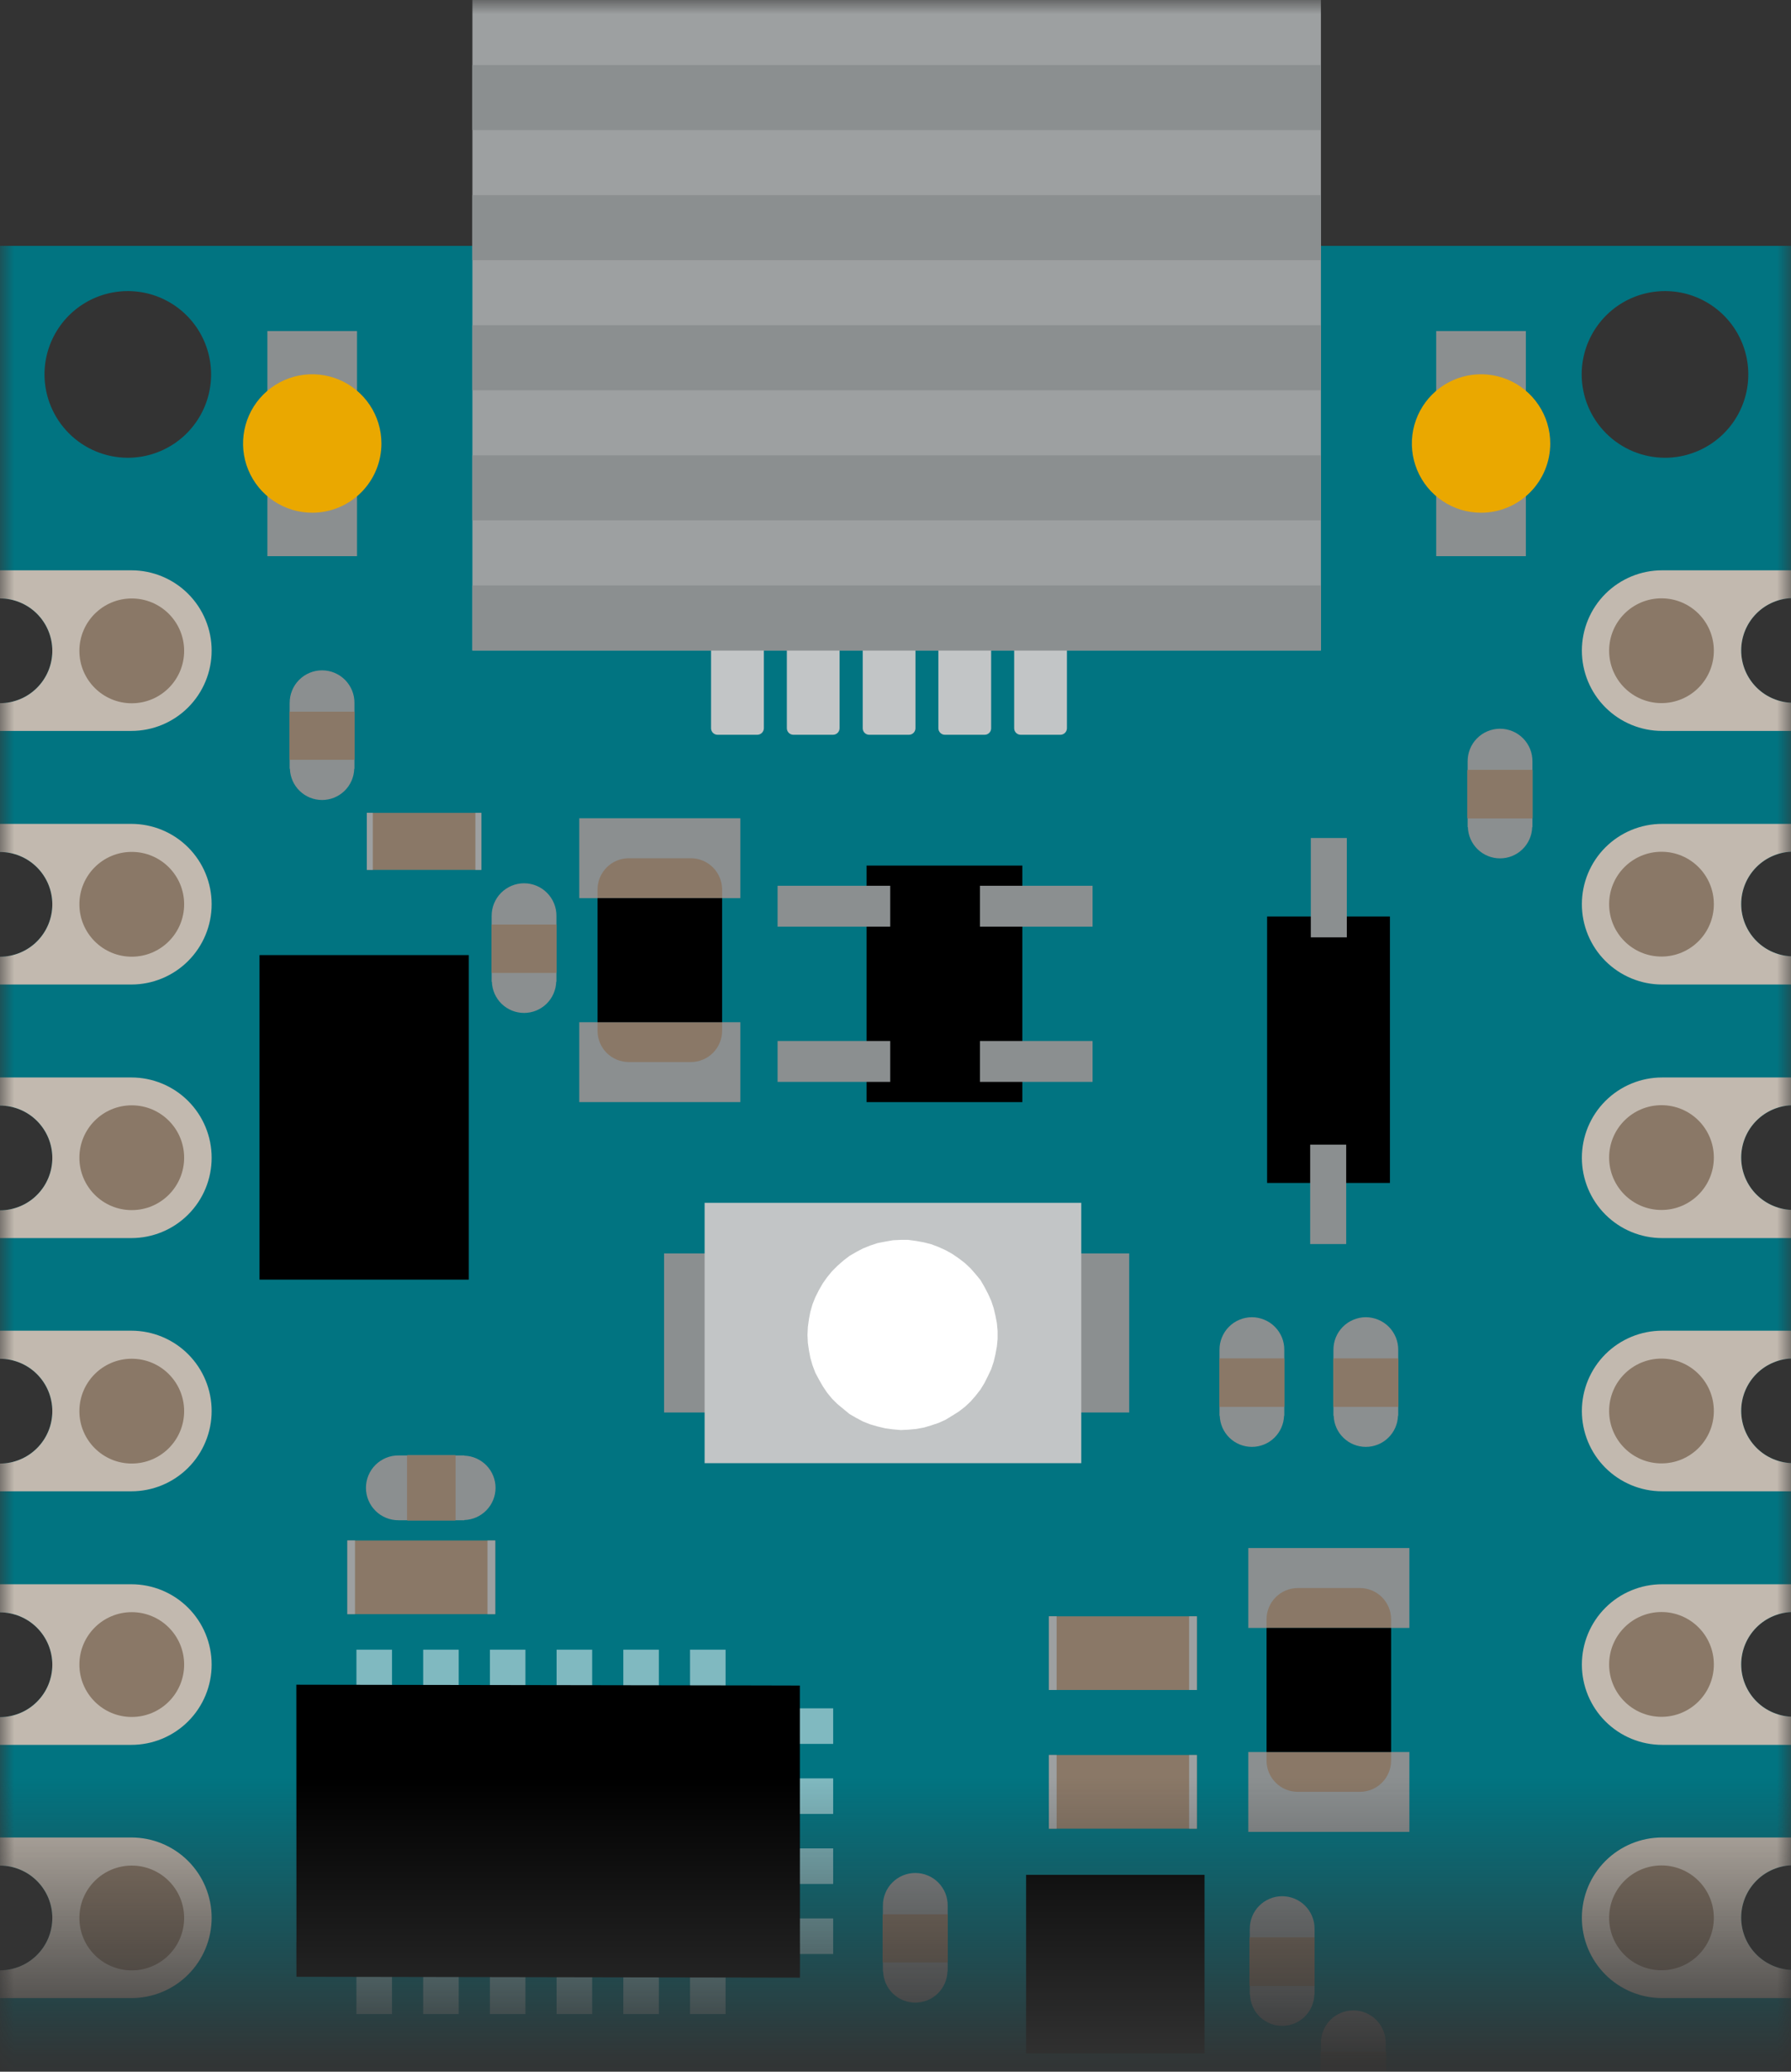 <svg width="64" height="74" viewBox="0 0 64 74" fill="none" xmlns="http://www.w3.org/2000/svg">
<rect x="0" y="0" width="64" height="74" fill="#333333" stroke="none"/>
<mask id="mask0_8846_33777" style="mask-type:alpha" maskUnits="userSpaceOnUse" x="0" y="0" width="64" height="74">
<rect width="64" height="74" fill="url(#paint0_linear_8846_33777)"/>
</mask>
<g mask="url(#mask0_8846_33777)">
<g clip-path="url(#clip0_8846_33777)">
<path d="M64.09 151.845C63.594 151.845 63.118 151.648 62.767 151.297C62.416 150.946 62.219 150.471 62.219 149.975C62.219 149.479 62.416 149.003 62.767 148.652C63.118 148.302 63.594 148.105 64.09 148.105V142.787C63.594 142.787 63.118 142.59 62.767 142.239C62.416 141.889 62.219 141.413 62.219 140.917C62.219 140.421 62.416 139.945 62.767 139.595C63.118 139.244 63.594 139.047 64.09 139.047V133.73C63.594 133.73 63.118 133.533 62.767 133.182C62.416 132.831 62.219 132.356 62.219 131.86C62.219 131.364 62.416 130.888 62.767 130.537C63.118 130.187 63.594 129.99 64.09 129.99V124.685C63.594 124.685 63.118 124.488 62.767 124.137C62.416 123.786 62.219 123.311 62.219 122.815C62.219 122.319 62.416 121.843 62.767 121.492C63.118 121.142 63.594 120.945 64.09 120.945V115.627C63.594 115.627 63.118 115.43 62.767 115.08C62.416 114.729 62.219 114.253 62.219 113.757C62.219 113.261 62.416 112.786 62.767 112.435C63.118 112.084 63.594 111.887 64.09 111.887V106.582C63.594 106.582 63.118 106.385 62.767 106.035C62.416 105.684 62.219 105.208 62.219 104.712C62.219 104.216 62.416 103.741 62.767 103.39C63.118 103.039 63.594 102.842 64.09 102.842V97.525C63.594 97.525 63.118 97.328 62.767 96.977C62.416 96.626 62.219 96.151 62.219 95.655C62.219 95.159 62.416 94.683 62.767 94.333C63.118 93.982 63.594 93.785 64.09 93.785V88.48C63.594 88.48 63.118 88.283 62.767 87.932C62.416 87.582 62.219 87.106 62.219 86.61C62.219 86.114 62.416 85.638 62.767 85.288C63.118 84.937 63.594 84.74 64.09 84.74V79.423C63.843 79.424 63.599 79.377 63.37 79.284C63.142 79.191 62.934 79.053 62.76 78.879C62.585 78.705 62.446 78.499 62.351 78.271C62.256 78.043 62.208 77.799 62.208 77.553C62.208 77.306 62.256 77.062 62.351 76.834C62.446 76.607 62.585 76.4 62.76 76.226C62.934 76.052 63.142 75.915 63.37 75.822C63.599 75.728 63.843 75.681 64.09 75.683V70.365C63.594 70.365 63.118 70.168 62.767 69.817C62.416 69.467 62.219 68.991 62.219 68.495C62.219 67.999 62.416 67.523 62.767 67.173C63.118 66.822 63.594 66.625 64.09 66.625V61.32C63.594 61.32 63.118 61.123 62.767 60.773C62.416 60.422 62.219 59.946 62.219 59.45C62.219 58.954 62.416 58.479 62.767 58.128C63.118 57.777 63.594 57.58 64.09 57.58V52.263C63.594 52.263 63.118 52.066 62.767 51.715C62.416 51.364 62.219 50.889 62.219 50.393C62.219 49.897 62.416 49.421 62.767 49.071C63.118 48.72 63.594 48.523 64.09 48.523V43.218C63.594 43.218 63.118 43.021 62.767 42.67C62.416 42.32 62.219 41.844 62.219 41.348C62.219 40.852 62.416 40.376 62.767 40.026C63.118 39.675 63.594 39.478 64.09 39.478V34.16C63.594 34.16 63.118 33.964 62.767 33.613C62.416 33.262 62.219 32.786 62.219 32.291C62.219 31.794 62.416 31.319 62.767 30.968C63.118 30.617 63.594 30.421 64.09 30.421V25.103C63.594 25.103 63.118 24.906 62.767 24.555C62.416 24.205 62.219 23.729 62.219 23.233C62.219 22.737 62.416 22.261 62.767 21.911C63.118 21.56 63.594 21.363 64.09 21.363V8.782H0V21.376C0.496 21.376 0.972 21.573 1.322 21.923C1.673 22.274 1.87 22.75 1.87 23.246C1.87 23.742 1.673 24.217 1.322 24.568C0.972 24.919 0.496 25.116 0 25.116V30.433C0.496 30.433 0.972 30.63 1.322 30.981C1.673 31.332 1.87 31.807 1.87 32.303C1.87 32.799 1.673 33.275 1.322 33.626C0.972 33.976 0.496 34.173 0 34.173V39.491C0.246 39.491 0.489 39.539 0.716 39.633C0.943 39.727 1.149 39.865 1.322 40.038C1.496 40.212 1.634 40.418 1.728 40.645C1.822 40.872 1.87 41.115 1.87 41.361C1.87 41.606 1.822 41.849 1.728 42.076C1.634 42.303 1.496 42.509 1.322 42.683C1.149 42.857 0.943 42.994 0.716 43.088C0.489 43.182 0.246 43.231 0 43.231V48.535C0.496 48.535 0.972 48.733 1.322 49.083C1.673 49.434 1.87 49.91 1.87 50.406C1.87 50.901 1.673 51.377 1.322 51.728C0.972 52.078 0.496 52.276 0 52.276V57.593C0.496 57.593 0.972 57.79 1.322 58.141C1.673 58.491 1.87 58.967 1.87 59.463C1.87 59.959 1.673 60.435 1.322 60.785C0.972 61.136 0.496 61.333 0 61.333V66.638C0.246 66.638 0.489 66.686 0.716 66.78C0.943 66.874 1.149 67.012 1.322 67.186C1.496 67.359 1.634 67.565 1.728 67.792C1.822 68.019 1.87 68.262 1.87 68.508C1.87 68.753 1.822 68.997 1.728 69.224C1.634 69.45 1.496 69.656 1.322 69.83C1.149 70.004 0.943 70.141 0.716 70.236C0.489 70.329 0.246 70.378 0 70.378V75.695C0.496 75.695 0.972 75.892 1.322 76.243C1.673 76.594 1.87 77.069 1.87 77.565C1.87 78.061 1.673 78.537 1.322 78.888C0.972 79.238 0.496 79.435 0 79.435V84.753C0.496 84.753 0.972 84.95 1.322 85.301C1.673 85.651 1.87 86.127 1.87 86.623C1.87 87.119 1.673 87.594 1.322 87.945C0.972 88.296 0.496 88.493 0 88.493V93.798C0.496 93.798 0.972 93.995 1.322 94.345C1.673 94.696 1.87 95.172 1.87 95.668C1.87 96.164 1.673 96.639 1.322 96.99C0.972 97.341 0.496 97.538 0 97.538V102.855C0.496 102.855 0.972 103.052 1.322 103.403C1.673 103.754 1.87 104.229 1.87 104.725C1.87 105.221 1.673 105.697 1.322 106.048C0.972 106.398 0.496 106.595 0 106.595V111.9C0.496 111.9 0.972 112.097 1.322 112.448C1.673 112.798 1.87 113.274 1.87 113.77C1.87 114.266 1.673 114.742 1.322 115.092C0.972 115.443 0.496 115.64 0 115.64V120.958C0.496 120.958 0.972 121.155 1.322 121.505C1.673 121.856 1.87 122.332 1.87 122.828C1.87 123.324 1.673 123.799 1.322 124.15C0.972 124.501 0.496 124.698 0 124.698V130.002C0.246 130.002 0.489 130.051 0.716 130.145C0.943 130.239 1.149 130.376 1.322 130.55C1.496 130.724 1.634 130.93 1.728 131.157C1.822 131.384 1.87 131.627 1.87 131.872C1.87 132.118 1.822 132.361 1.728 132.588C1.634 132.815 1.496 133.021 1.322 133.195C1.149 133.368 0.943 133.506 0.716 133.6C0.489 133.694 0.246 133.742 0 133.742V139.06C0.496 139.06 0.972 139.257 1.322 139.608C1.673 139.958 1.87 140.434 1.87 140.93C1.87 141.426 1.673 141.901 1.322 142.252C0.972 142.603 0.496 142.8 0 142.8V148.117C0.496 148.117 0.972 148.314 1.322 148.665C1.673 149.016 1.87 149.491 1.87 149.987C1.87 150.483 1.673 150.959 1.322 151.31C0.972 151.66 0.496 151.857 0 151.857V164.426H64.09V151.845ZM1.59 13.374C1.59 12.785 1.765 12.21 2.092 11.72C2.419 11.231 2.884 10.849 3.428 10.624C3.972 10.399 4.57 10.34 5.148 10.454C5.725 10.569 6.256 10.853 6.672 11.269C7.088 11.685 7.372 12.216 7.486 12.793C7.601 13.371 7.542 13.969 7.317 14.513C7.092 15.057 6.71 15.522 6.221 15.849C5.731 16.176 5.156 16.351 4.567 16.351C3.778 16.35 3.021 16.036 2.463 15.478C1.905 14.92 1.591 14.163 1.59 13.374L1.59 13.374ZM56.52 13.374C56.52 12.785 56.695 12.21 57.022 11.72C57.349 11.231 57.814 10.849 58.358 10.624C58.902 10.399 59.501 10.34 60.078 10.454C60.655 10.569 61.186 10.853 61.602 11.269C62.018 11.685 62.302 12.216 62.417 12.793C62.532 13.371 62.473 13.969 62.247 14.513C62.022 15.057 61.641 15.522 61.151 15.849C60.661 16.176 60.086 16.351 59.497 16.351C58.708 16.35 57.951 16.036 57.393 15.478C56.835 14.92 56.521 14.163 56.52 13.374L56.52 13.374ZM1.59 159.859C1.59 159.27 1.765 158.695 2.092 158.205C2.419 157.716 2.884 157.334 3.428 157.109C3.972 156.883 4.57 156.825 5.148 156.939C5.725 157.054 6.256 157.338 6.672 157.754C7.088 158.17 7.372 158.701 7.486 159.278C7.601 159.856 7.542 160.454 7.317 160.998C7.092 161.542 6.71 162.007 6.221 162.334C5.731 162.661 5.156 162.836 4.567 162.836C3.778 162.835 3.021 162.521 2.463 161.963C1.905 161.405 1.591 160.648 1.59 159.859H1.59ZM56.52 159.859C56.52 159.27 56.695 158.695 57.022 158.205C57.349 157.716 57.814 157.334 58.358 157.109C58.902 156.883 59.501 156.825 60.078 156.939C60.655 157.054 61.186 157.338 61.602 157.754C62.018 158.17 62.302 158.701 62.417 159.278C62.532 159.856 62.473 160.454 62.247 160.998C62.022 161.542 61.641 162.007 61.151 162.334C60.661 162.661 60.086 162.836 59.497 162.836C58.708 162.835 57.951 162.521 57.393 161.963C56.835 161.405 56.521 160.648 56.52 159.859H56.52Z" fill="#017481"/>
<path d="M36.475 20.505H37.891C37.953 20.505 38.013 20.53 38.057 20.574C38.101 20.618 38.126 20.678 38.126 20.741V26.01C38.126 26.072 38.101 26.132 38.057 26.176C38.013 26.221 37.953 26.245 37.891 26.245H36.474C36.412 26.245 36.353 26.221 36.309 26.177C36.265 26.134 36.241 26.074 36.241 26.013V20.739C36.241 20.677 36.266 20.618 36.309 20.574C36.353 20.53 36.413 20.505 36.475 20.505Z" fill="#C2C5C6"/>
<path d="M35.418 26.013V20.741C35.418 20.679 35.394 20.619 35.35 20.575C35.307 20.531 35.247 20.506 35.185 20.505H33.77C33.707 20.505 33.647 20.53 33.602 20.574C33.557 20.618 33.532 20.678 33.532 20.741V26.013C33.532 26.044 33.538 26.074 33.55 26.103C33.563 26.131 33.58 26.157 33.602 26.178C33.624 26.2 33.651 26.217 33.679 26.229C33.708 26.24 33.739 26.246 33.77 26.245H35.185C35.216 26.245 35.246 26.239 35.275 26.228C35.303 26.216 35.328 26.199 35.35 26.177C35.372 26.156 35.389 26.13 35.401 26.102C35.412 26.073 35.418 26.043 35.418 26.013Z" fill="#C2C5C6"/>
<path d="M31.063 20.505H32.477C32.54 20.505 32.6 20.53 32.644 20.574C32.688 20.618 32.713 20.678 32.713 20.741V26.013C32.713 26.074 32.688 26.134 32.645 26.177C32.601 26.221 32.542 26.245 32.48 26.245H31.06C30.999 26.245 30.939 26.221 30.896 26.177C30.852 26.134 30.828 26.074 30.828 26.013V20.741C30.828 20.71 30.834 20.679 30.846 20.651C30.857 20.622 30.875 20.596 30.897 20.574C30.919 20.552 30.944 20.535 30.973 20.523C31.002 20.511 31.032 20.505 31.063 20.505Z" fill="#C2C5C6"/>
<path d="M28.351 20.505H29.767C29.829 20.505 29.889 20.53 29.933 20.574C29.977 20.618 30.002 20.678 30.002 20.741V26.01C30.002 26.072 29.977 26.132 29.933 26.176C29.889 26.221 29.829 26.245 29.767 26.245H28.351C28.29 26.245 28.23 26.221 28.187 26.177C28.143 26.134 28.118 26.074 28.118 26.013V20.738C28.118 20.676 28.143 20.617 28.187 20.573C28.23 20.53 28.29 20.505 28.351 20.505Z" fill="#C2C5C6"/>
<path d="M25.644 20.505H27.06C27.122 20.505 27.182 20.53 27.227 20.574C27.271 20.618 27.296 20.678 27.296 20.741V26.01C27.296 26.072 27.271 26.132 27.227 26.176C27.182 26.221 27.122 26.245 27.06 26.245H25.642C25.58 26.245 25.521 26.221 25.477 26.177C25.433 26.134 25.409 26.074 25.409 26.013V20.741C25.409 20.71 25.415 20.679 25.427 20.651C25.439 20.622 25.456 20.596 25.478 20.574C25.5 20.552 25.526 20.535 25.554 20.523C25.583 20.511 25.613 20.505 25.644 20.505V20.505Z" fill="#C2C5C6"/>
<path d="M47.202 0H16.881V23.234H47.202V0Z" fill="#9DA0A1"/>
<path d="M16.881 20.911V23.234H16.931H47.118H47.202V20.911H47.118H16.881Z" fill="#8B8F90"/>
<path d="M16.881 16.264V18.587H16.931H47.118H47.202V16.264H47.118H16.881Z" fill="#8B8F90"/>
<path d="M16.881 11.617V13.94H16.931H47.118H47.202V11.617H47.118H16.881Z" fill="#8B8F90"/>
<path d="M16.881 6.97V9.294H16.931H47.118H47.202V6.97H47.118H16.881Z" fill="#8B8F90"/>
<path d="M16.881 2.323V4.647H16.931H47.118H47.202V2.323H47.118H16.881Z" fill="#8B8F90"/>
<path d="M25.928 58.925H24.658V71.94H25.928V58.925Z" fill="#80B9C0"/>
<path d="M29.772 61.02H27.398V62.29H29.772V61.02Z" fill="#80B9C0"/>
<path d="M29.772 63.522H27.398V64.792H29.772V63.522Z" fill="#80B9C0"/>
<path d="M29.772 66.023H27.398V67.293H29.772V66.023Z" fill="#80B9C0"/>
<path d="M29.772 68.525H27.398V69.795H29.772V68.525Z" fill="#80B9C0"/>
<path d="M23.544 58.925H22.274V71.94H23.544V58.925Z" fill="#80B9C0"/>
<path d="M21.16 58.925H19.89V71.94H21.16V58.925Z" fill="#80B9C0"/>
<path d="M18.776 58.925H17.506V71.94H18.776V58.925Z" fill="#80B9C0"/>
<path d="M16.392 58.925H15.122V71.94H16.392V58.925Z" fill="#80B9C0"/>
<path d="M14.008 58.925H12.737V71.94H14.008V58.925Z" fill="#80B9C0"/>
<path d="M28.585 70.64L28.586 69.403H28.585L28.582 60.206L26.952 60.202L10.589 60.176L10.59 61.412L10.593 69.376H10.59L10.593 70.609L28.585 70.64Z" fill="black"/>
<path d="M9.555 11.825V19.866H12.758V11.825H9.555Z" fill="#8B8F90"/>
<path d="M11.158 18.314C10.669 18.314 10.191 18.169 9.784 17.897C9.377 17.626 9.06 17.239 8.873 16.788C8.686 16.336 8.637 15.839 8.733 15.359C8.828 14.879 9.063 14.439 9.409 14.093C9.755 13.747 10.196 13.512 10.675 13.416C11.155 13.321 11.652 13.37 12.104 13.557C12.556 13.744 12.942 14.061 13.214 14.468C13.485 14.874 13.63 15.352 13.63 15.841C13.63 16.497 13.37 17.126 12.906 17.59C12.442 18.053 11.813 18.314 11.158 18.314Z" fill="#EAA800"/>
<path d="M51.322 11.825V19.866H54.525V11.825H51.322Z" fill="#8B8F90"/>
<path d="M52.925 18.314C52.436 18.314 51.958 18.169 51.551 17.897C51.144 17.626 50.827 17.239 50.64 16.788C50.453 16.336 50.404 15.839 50.499 15.359C50.595 14.879 50.83 14.439 51.176 14.093C51.522 13.747 51.963 13.512 52.442 13.416C52.922 13.321 53.419 13.37 53.871 13.557C54.323 13.744 54.709 14.061 54.98 14.468C55.252 14.874 55.397 15.352 55.397 15.841C55.397 16.497 55.137 17.126 54.673 17.59C54.209 18.053 53.581 18.314 52.925 18.314V18.314Z" fill="#EAA800"/>
<path d="M50.363 55.294H44.607V58.148H50.363V55.294Z" fill="#8B8F90"/>
<path d="M50.363 62.58H44.607V65.433H50.363V62.58Z" fill="#8B8F90"/>
<path d="M45.259 62.891C45.26 63.185 45.378 63.468 45.586 63.676C45.794 63.884 46.076 64.001 46.371 64.002H48.596C48.891 64.002 49.174 63.885 49.383 63.676C49.592 63.468 49.709 63.186 49.71 62.891V62.58H45.259V62.891Z" fill="#8A7867"/>
<path d="M49.71 57.837C49.709 57.542 49.592 57.259 49.383 57.05C49.174 56.842 48.892 56.724 48.596 56.723H46.371C46.076 56.725 45.794 56.843 45.586 57.051C45.377 57.26 45.26 57.542 45.259 57.837V58.148H49.71V57.837Z" fill="#8A7867"/>
<path d="M49.71 58.148H45.259V62.58H49.71V58.148Z" fill="black"/>
<path d="M26.456 29.227H20.7V32.081H26.456V29.227Z" fill="#8B8F90"/>
<path d="M26.456 36.513H20.7V39.366H26.456V36.513Z" fill="#8B8F90"/>
<path d="M21.352 36.824C21.354 37.118 21.471 37.4 21.679 37.609C21.887 37.817 22.17 37.934 22.464 37.935H24.69C24.985 37.935 25.267 37.818 25.476 37.609C25.685 37.401 25.802 37.118 25.804 36.824V36.513H21.352V36.824Z" fill="#8A7867"/>
<path d="M25.804 31.77C25.803 31.475 25.685 31.192 25.476 30.983C25.268 30.775 24.985 30.657 24.69 30.656H22.464C22.169 30.657 21.887 30.775 21.679 30.984C21.471 31.192 21.353 31.475 21.352 31.77V32.081H25.804V31.77Z" fill="#8A7867"/>
<path d="M25.804 32.081H21.352V36.513H25.804V32.081Z" fill="black"/>
<path d="M36.533 30.917H30.966V39.366H36.533V30.917Z" fill="#017481"/>
<path d="M36.533 30.917H30.966V39.366H36.533V30.917Z" fill="black"/>
<path d="M31.811 31.639H27.787V33.099H31.811V31.639Z" fill="#8B8F90"/>
<path d="M31.811 37.184H27.787V38.644H31.811V37.184Z" fill="#8B8F90"/>
<path d="M39.043 31.639H35.017V33.099H39.043V31.639Z" fill="#8B8F90"/>
<path d="M39.043 37.184H35.017V38.644H39.043V37.184Z" fill="#8B8F90"/>
<path d="M44.66 68.901H44.659V71.248H44.669C44.678 71.547 44.803 71.83 45.018 72.038C45.232 72.246 45.519 72.362 45.818 72.362C46.117 72.362 46.404 72.246 46.618 72.038C46.833 71.83 46.958 71.547 46.967 71.248H46.975V68.901C46.977 68.748 46.948 68.596 46.891 68.454C46.833 68.312 46.748 68.183 46.641 68.074C46.533 67.966 46.405 67.879 46.264 67.82C46.122 67.761 45.971 67.731 45.818 67.731C45.665 67.731 45.513 67.761 45.372 67.82C45.231 67.879 45.103 67.966 44.995 68.074C44.887 68.183 44.802 68.312 44.745 68.454C44.687 68.596 44.659 68.748 44.66 68.901V68.901Z" fill="#8B8F90"/>
<path d="M46.975 69.211H44.659V70.924H46.975V69.211Z" fill="#8A7867"/>
<path d="M46.975 69.211H44.659V70.924H46.975V69.211Z" fill="#8A7867"/>
<path d="M46.975 69.211H44.659V70.924H46.975V69.211Z" fill="#8A7867"/>
<path d="M46.975 69.211H44.659V70.924H46.975V69.211Z" fill="#8A7867"/>
<path d="M47.202 72.98H47.202V75.327H47.211C47.22 75.625 47.345 75.909 47.56 76.117C47.774 76.324 48.061 76.441 48.36 76.441C48.659 76.441 48.946 76.324 49.16 76.117C49.375 75.909 49.5 75.625 49.509 75.327H49.517V72.98C49.519 72.826 49.49 72.675 49.433 72.533C49.376 72.391 49.29 72.262 49.183 72.153C49.075 72.044 48.947 71.958 48.806 71.899C48.664 71.84 48.513 71.81 48.36 71.81C48.207 71.81 48.055 71.84 47.914 71.899C47.773 71.958 47.645 72.044 47.537 72.153C47.429 72.262 47.344 72.391 47.287 72.533C47.23 72.675 47.201 72.826 47.202 72.98V72.98Z" fill="#8B8F90"/>
<path d="M49.517 73.29H47.202V75.003H49.517V73.29Z" fill="#8A7867"/>
<path d="M49.517 73.29H47.202V75.003H49.517V73.29Z" fill="#8A7867"/>
<path d="M49.517 73.29H47.202V75.003H49.517V73.29Z" fill="#8A7867"/>
<path d="M49.517 73.29H47.202V75.003H49.517V73.29Z" fill="#8A7867"/>
<path d="M31.55 68.071H31.549V70.418H31.558C31.568 70.716 31.693 71 31.907 71.208C32.122 71.415 32.409 71.532 32.708 71.532C33.006 71.532 33.293 71.415 33.508 71.208C33.722 71 33.847 70.716 33.857 70.418H33.865V68.071C33.867 67.918 33.838 67.766 33.781 67.624C33.723 67.482 33.638 67.353 33.531 67.244C33.423 67.135 33.295 67.049 33.153 66.99C33.012 66.931 32.861 66.901 32.708 66.901C32.555 66.901 32.403 66.931 32.262 66.99C32.121 67.049 31.992 67.135 31.885 67.244C31.777 67.353 31.692 67.482 31.635 67.624C31.577 67.766 31.548 67.918 31.55 68.071H31.55Z" fill="#8B8F90"/>
<path d="M33.865 68.381H31.549V70.094H33.865V68.381Z" fill="#8A7867"/>
<path d="M33.865 68.381H31.549V70.094H33.865V68.381Z" fill="#8A7867"/>
<path d="M33.865 68.381H31.549V70.094H33.865V68.381Z" fill="#8A7867"/>
<path d="M33.865 68.381H31.549V70.094H33.865V68.381Z" fill="#8A7867"/>
<path d="M52.445 27.199H52.445V29.546H52.454C52.463 29.845 52.588 30.128 52.803 30.336C53.017 30.544 53.304 30.66 53.603 30.66C53.902 30.66 54.189 30.544 54.403 30.336C54.618 30.128 54.743 29.845 54.752 29.546H54.761V27.199C54.762 27.046 54.733 26.894 54.676 26.752C54.618 26.61 54.533 26.481 54.426 26.373C54.318 26.264 54.19 26.177 54.049 26.119C53.908 26.06 53.756 26.029 53.603 26.029C53.45 26.029 53.298 26.06 53.157 26.119C53.016 26.177 52.888 26.264 52.78 26.373C52.672 26.481 52.587 26.61 52.53 26.752C52.473 26.894 52.444 27.046 52.445 27.199V27.199Z" fill="#8B8F90"/>
<path d="M54.761 27.51H52.445V29.222H54.761V27.51Z" fill="#8A7867"/>
<path d="M54.761 27.51H52.445V29.222H54.761V27.51Z" fill="#8A7867"/>
<path d="M54.761 27.51H52.445V29.222H54.761V27.51Z" fill="#8A7867"/>
<path d="M54.761 27.51H52.445V29.222H54.761V27.51Z" fill="#8A7867"/>
<path d="M17.569 32.72H17.568V35.067H17.577C17.587 35.366 17.712 35.649 17.926 35.857C18.141 36.065 18.428 36.181 18.727 36.181C19.025 36.181 19.312 36.065 19.527 35.857C19.741 35.649 19.866 35.366 19.876 35.067H19.884V32.72C19.886 32.567 19.857 32.415 19.799 32.273C19.742 32.131 19.657 32.002 19.549 31.893C19.442 31.785 19.314 31.698 19.172 31.639C19.031 31.58 18.88 31.55 18.727 31.55C18.573 31.55 18.422 31.58 18.281 31.639C18.14 31.698 18.011 31.785 17.904 31.893C17.796 32.002 17.711 32.131 17.654 32.273C17.596 32.415 17.567 32.567 17.569 32.72V32.72Z" fill="#8B8F90"/>
<path d="M19.884 33.031H17.568V34.743H19.884V33.031Z" fill="#8A7867"/>
<path d="M19.884 33.031H17.568V34.743H19.884V33.031Z" fill="#8A7867"/>
<path d="M19.884 33.031H17.568V34.743H19.884V33.031Z" fill="#8A7867"/>
<path d="M19.884 33.031H17.568V34.743H19.884V33.031Z" fill="#8A7867"/>
<path d="M10.351 25.114H10.35V27.461H10.36C10.369 27.76 10.494 28.043 10.709 28.251C10.923 28.459 11.21 28.575 11.509 28.575C11.807 28.575 12.095 28.459 12.309 28.251C12.524 28.043 12.649 27.76 12.658 27.461H12.666V25.114C12.668 24.961 12.639 24.809 12.582 24.667C12.524 24.525 12.439 24.396 12.332 24.287C12.224 24.178 12.096 24.092 11.955 24.033C11.813 23.974 11.662 23.944 11.509 23.944C11.356 23.944 11.204 23.974 11.063 24.033C10.922 24.092 10.794 24.178 10.686 24.287C10.578 24.396 10.493 24.525 10.436 24.667C10.378 24.809 10.35 24.961 10.351 25.114V25.114Z" fill="#8B8F90"/>
<path d="M12.666 25.424H10.35V27.137H12.666V25.424Z" fill="#8A7867"/>
<path d="M12.666 25.424H10.35V27.137H12.666V25.424Z" fill="#8A7867"/>
<path d="M12.666 25.424H10.35V27.137H12.666V25.424Z" fill="#8A7867"/>
<path d="M12.666 25.424H10.35V27.137H12.666V25.424Z" fill="#8A7867"/>
<path d="M43.578 48.22H43.577V50.568H43.586C43.596 50.866 43.721 51.149 43.935 51.357C44.15 51.565 44.437 51.681 44.736 51.681C45.034 51.681 45.321 51.565 45.536 51.357C45.75 51.149 45.875 50.866 45.885 50.568H45.893V48.22C45.895 48.067 45.866 47.915 45.809 47.773C45.751 47.632 45.666 47.502 45.558 47.394C45.451 47.285 45.323 47.199 45.181 47.14C45.04 47.081 44.889 47.05 44.736 47.05C44.583 47.05 44.431 47.081 44.29 47.14C44.148 47.199 44.02 47.285 43.913 47.394C43.805 47.502 43.72 47.632 43.663 47.773C43.605 47.915 43.576 48.067 43.578 48.22H43.578Z" fill="#8B8F90"/>
<path d="M45.893 48.531H43.577V50.243H45.893V48.531Z" fill="#8A7867"/>
<path d="M45.893 48.531H43.577V50.243H45.893V48.531Z" fill="#8A7867"/>
<path d="M45.893 48.531H43.577V50.243H45.893V48.531Z" fill="#8A7867"/>
<path d="M45.893 48.531H43.577V50.243H45.893V48.531Z" fill="#8A7867"/>
<path d="M47.649 48.22H47.649V50.568H47.658C47.667 50.866 47.792 51.149 48.007 51.357C48.221 51.565 48.508 51.681 48.807 51.681C49.106 51.681 49.393 51.565 49.607 51.357C49.822 51.149 49.947 50.866 49.956 50.568H49.965V48.22C49.966 48.067 49.937 47.915 49.88 47.773C49.822 47.632 49.737 47.502 49.63 47.394C49.522 47.285 49.394 47.199 49.253 47.14C49.111 47.081 48.96 47.05 48.807 47.05C48.654 47.05 48.502 47.081 48.361 47.14C48.22 47.199 48.092 47.285 47.984 47.394C47.877 47.502 47.791 47.632 47.734 47.773C47.677 47.915 47.648 48.067 47.649 48.22V48.22Z" fill="#8B8F90"/>
<path d="M49.965 48.531H47.649V50.243H49.965V48.531Z" fill="#8A7867"/>
<path d="M49.965 48.531H47.649V50.243H49.965V48.531Z" fill="#8A7867"/>
<path d="M49.965 48.531H47.649V50.243H49.965V48.531Z" fill="#8A7867"/>
<path d="M49.965 48.531H47.649V50.243H49.965V48.531Z" fill="#8A7867"/>
<path d="M42.768 57.733H37.482V60.364H42.768V57.733Z" fill="#8A7867"/>
<path d="M42.768 57.734H42.492V60.364H42.768V57.734Z" fill="#9DA0A1"/>
<path d="M37.757 57.732H37.482V60.364H37.757V57.732Z" fill="#9DA0A1"/>
<path d="M42.768 62.687H37.482V65.318H42.768V62.687Z" fill="#8A7867"/>
<path d="M42.768 62.688H42.492V65.318H42.768V62.688Z" fill="#9DA0A1"/>
<path d="M37.757 62.687H37.482V65.318H37.757V62.687Z" fill="#9DA0A1"/>
<path d="M49.668 32.736H45.279V42.254H49.668V32.736Z" fill="#017481"/>
<path d="M49.668 32.736H45.279V42.254H49.668V32.736Z" fill="black"/>
<path d="M48.128 29.933H46.841V33.481H48.128V29.933Z" fill="#8B8F90"/>
<path d="M48.105 40.886H46.818V44.436H48.105V40.886Z" fill="#8B8F90"/>
<path d="M14.246 54.302V54.303H16.594V54.294C16.892 54.284 17.175 54.159 17.383 53.944C17.591 53.73 17.708 53.443 17.708 53.144C17.708 52.846 17.591 52.559 17.383 52.344C17.175 52.13 16.892 52.005 16.594 51.995V51.987H14.246C14.093 51.985 13.942 52.014 13.8 52.071C13.658 52.129 13.529 52.214 13.42 52.322C13.311 52.429 13.225 52.557 13.166 52.699C13.107 52.84 13.077 52.991 13.077 53.144C13.077 53.297 13.107 53.449 13.166 53.59C13.225 53.731 13.311 53.859 13.42 53.967C13.529 54.075 13.658 54.16 13.8 54.217C13.942 54.275 14.093 54.303 14.246 54.302V54.302Z" fill="#8B8F90"/>
<path d="M16.27 51.987H14.557V54.303H16.27V51.987Z" fill="#8A7867"/>
<path d="M16.27 51.987H14.557V54.303H16.27V51.987Z" fill="#8A7867"/>
<path d="M16.27 51.987H14.557V54.303H16.27V51.987Z" fill="#8A7867"/>
<path d="M16.27 51.987H14.557V54.303H16.27V51.987Z" fill="#8A7867"/>
<path d="M17.697 55.025H12.411V57.656H17.697V55.025Z" fill="#8A7867"/>
<path d="M17.697 55.026H17.421V57.656H17.697V55.026Z" fill="#9DA0A1"/>
<path d="M12.686 55.024H12.411V57.656H12.686V55.024Z" fill="#9DA0A1"/>
<path d="M17.2 29.035H13.109V31.071H17.2V29.035Z" fill="#8A7867"/>
<path d="M17.2 29.035H16.987V31.071H17.2V29.035Z" fill="#9DA0A1"/>
<path d="M13.322 29.034H13.109V31.071H13.322V29.034Z" fill="#9DA0A1"/>
<path d="M16.752 34.115H9.274V45.707H16.752V34.115Z" fill="black"/>
<path d="M28.254 47.682L28.265 47.356L28.306 47.03L28.372 46.715L28.462 46.402L28.583 46.097L28.721 45.798L28.887 45.515L29.078 45.252L29.282 45L29.513 44.77L29.761 44.554L30.02 44.356L30.296 44.188L30.59 44.038L30.892 43.92L31.203 43.823L31.523 43.751L31.846 43.701L32.172 43.681L32.498 43.686L32.82 43.72L33.145 43.785L33.456 43.865L33.765 43.98L34.06 44.116L34.344 44.27L34.614 44.454L34.875 44.655L35.108 44.879L35.327 45.12L35.53 45.38L35.705 45.657L35.854 45.949L35.988 46.245L36.093 46.551L36.172 46.869L36.226 47.194L36.252 47.52V47.846L36.226 48.169L36.172 48.493L36.093 48.809L35.988 49.118L35.854 49.416L35.705 49.704L35.53 49.982L35.327 50.24L35.108 50.484L34.875 50.708L34.614 50.909L34.344 51.092L34.06 51.249L33.765 51.384L33.456 51.498L33.145 51.58L32.82 51.639L32.498 51.674L32.172 51.681L31.846 51.662L31.523 51.615L31.203 51.538L30.892 51.446L30.59 51.321L30.296 51.172L30.02 51.003L29.761 50.807L29.513 50.591L29.282 50.362L29.078 50.109L28.887 49.848L28.721 49.564L28.583 49.267L28.462 48.962L28.372 48.648L28.306 48.332L28.265 48.005L28.254 47.682Z" fill="white"/>
<path d="M25.908 44.771H23.731V50.453H25.908V44.771Z" fill="#8B8F90"/>
<path d="M40.351 44.771H38.172V50.453H40.351V44.771Z" fill="#8B8F90"/>
<path d="M38.638 42.964H25.179V52.263H38.638V42.964ZM31.095 50.876L30.84 50.775L30.598 50.647L30.357 50.508L29.924 50.151L29.733 49.961L29.555 49.744L29.402 49.515L29.263 49.273L29.135 49.032L29.034 48.765L28.957 48.498L28.906 48.23L28.868 47.963L28.855 47.683L28.868 47.404L28.906 47.124L28.957 46.856L29.034 46.589L29.135 46.335L29.263 46.081L29.402 45.839L29.555 45.623L29.733 45.406L29.924 45.215L30.14 45.025L30.357 44.859L30.598 44.719L30.84 44.592L31.095 44.49L31.362 44.401L31.629 44.35L31.909 44.3L32.188 44.287H32.456L32.736 44.325L33.015 44.376L33.27 44.44L33.537 44.541L33.791 44.656L34.02 44.783L34.262 44.948L34.478 45.114L34.682 45.305L34.86 45.508L35.038 45.724L35.178 45.966L35.305 46.208L35.42 46.462L35.509 46.729L35.572 46.997L35.623 47.264L35.649 47.544V47.823L35.623 48.091L35.572 48.37L35.509 48.638L35.42 48.905L35.305 49.147L35.178 49.401L35.038 49.63L34.86 49.859L34.682 50.062L34.478 50.253L34.262 50.419L34.02 50.571L33.791 50.711L33.537 50.826L33.27 50.915L33.015 50.991L32.736 51.042L32.456 51.067L32.188 51.08L31.909 51.055L31.629 51.017L31.362 50.953L31.095 50.876Z" fill="#C2C5C6"/>
<path d="M43.044 66.967H36.667V73.345H43.044V66.967Z" fill="black"/>
<path d="M64.09 26.108H59.395C58.635 26.108 57.905 25.806 57.367 25.268C56.829 24.73 56.527 24 56.527 23.239C56.527 22.479 56.829 21.749 57.367 21.211C57.905 20.673 58.635 20.371 59.395 20.371H64.09V21.363C63.594 21.363 63.118 21.56 62.767 21.911C62.417 22.261 62.22 22.737 62.22 23.233C62.22 23.729 62.417 24.205 62.767 24.555C63.118 24.906 63.594 25.103 64.09 25.103V26.108Z" fill="#C2B9AF"/>
<path d="M59.372 25.114C60.406 25.114 61.243 24.277 61.243 23.243C61.243 22.209 60.406 21.372 59.372 21.372C58.338 21.372 57.501 22.209 57.501 23.243C57.501 24.277 58.338 25.114 59.372 25.114Z" fill="#8A7867"/>
<path d="M64.09 35.166H59.395C58.635 35.166 57.905 34.863 57.367 34.325C56.829 33.787 56.527 33.058 56.527 32.297C56.527 31.536 56.829 30.806 57.367 30.268C57.905 29.73 58.635 29.428 59.395 29.428H64.09V30.42C63.594 30.42 63.118 30.617 62.767 30.968C62.417 31.319 62.22 31.794 62.22 32.291C62.22 32.786 62.417 33.262 62.767 33.613C63.118 33.964 63.594 34.16 64.09 34.16V35.166Z" fill="#C2B9AF"/>
<path d="M59.372 34.167C60.406 34.167 61.243 33.329 61.243 32.295C61.243 31.262 60.406 30.424 59.372 30.424C58.338 30.424 57.501 31.262 57.501 32.295C57.501 33.329 58.338 34.167 59.372 34.167Z" fill="#8A7867"/>
<path d="M64.09 44.223H59.395C58.635 44.223 57.905 43.921 57.367 43.383C56.829 42.845 56.527 42.115 56.527 41.354C56.527 40.593 56.829 39.864 57.367 39.326C57.905 38.788 58.635 38.486 59.395 38.486H64.09V39.478C63.594 39.478 63.118 39.675 62.767 40.026C62.417 40.376 62.22 40.852 62.22 41.348C62.22 41.844 62.417 42.32 62.767 42.67C63.118 43.021 63.594 43.218 64.09 43.218V44.223Z" fill="#C2B9AF"/>
<path d="M59.372 43.219C60.406 43.219 61.243 42.381 61.243 41.347C61.243 40.314 60.406 39.476 59.372 39.476C58.338 39.476 57.501 40.314 57.501 41.347C57.501 42.381 58.338 43.219 59.372 43.219Z" fill="#8A7867"/>
<path d="M64.09 53.268H59.395C58.635 53.268 57.905 52.965 57.367 52.428C56.829 51.89 56.527 51.16 56.527 50.399C56.527 49.638 56.829 48.909 57.367 48.371C57.905 47.833 58.635 47.531 59.395 47.531H64.09V48.523C63.594 48.523 63.118 48.72 62.767 49.071C62.417 49.421 62.22 49.897 62.22 50.393C62.22 50.889 62.417 51.364 62.767 51.715C63.118 52.066 63.594 52.263 64.09 52.263V53.268Z" fill="#C2B9AF"/>
<path d="M59.372 52.271C60.406 52.271 61.243 51.433 61.243 50.399C61.243 49.366 60.406 48.528 59.372 48.528C58.338 48.528 57.501 49.366 57.501 50.399C57.501 51.433 58.338 52.271 59.372 52.271Z" fill="#8A7867"/>
<path d="M64.09 62.325H59.395C58.635 62.325 57.905 62.023 57.367 61.485C56.829 60.947 56.527 60.218 56.527 59.457C56.527 58.696 56.829 57.966 57.367 57.428C57.905 56.89 58.635 56.588 59.395 56.588H64.09V57.58C63.594 57.58 63.118 57.777 62.767 58.128C62.417 58.479 62.22 58.954 62.22 59.45C62.22 59.946 62.417 60.422 62.767 60.773C63.118 61.123 63.594 61.32 64.09 61.32V62.325Z" fill="#C2B9AF"/>
<path d="M59.372 61.323C60.406 61.323 61.243 60.485 61.243 59.452C61.243 58.418 60.406 57.58 59.372 57.58C58.338 57.58 57.501 58.418 57.501 59.452C57.501 60.485 58.338 61.323 59.372 61.323Z" fill="#8A7867"/>
<path d="M64.09 71.37H59.395C58.635 71.37 57.905 71.068 57.367 70.53C56.829 69.992 56.527 69.262 56.527 68.501C56.527 67.741 56.829 67.011 57.367 66.473C57.905 65.935 58.635 65.633 59.395 65.633H64.09V66.625C63.594 66.625 63.118 66.822 62.767 67.173C62.417 67.523 62.22 67.999 62.22 68.495C62.22 68.991 62.417 69.467 62.767 69.817C63.118 70.168 63.594 70.365 64.09 70.365V71.37Z" fill="#C2B9AF"/>
<path d="M59.372 70.375C60.406 70.375 61.243 69.537 61.243 68.504C61.243 67.47 60.406 66.632 59.372 66.632C58.338 66.632 57.501 67.47 57.501 68.504C57.501 69.537 58.338 70.375 59.372 70.375Z" fill="#8A7867"/>
<path d="M4.694 71.37H0V70.378C0.496 70.378 0.972 70.181 1.322 69.83C1.673 69.48 1.87 69.004 1.87 68.508C1.87 68.012 1.673 67.536 1.322 67.186C0.972 66.835 0.496 66.638 0 66.638V65.633H4.694C5.455 65.633 6.185 65.935 6.723 66.473C7.261 67.011 7.563 67.741 7.563 68.501C7.563 69.262 7.261 69.992 6.723 70.53C6.185 71.068 5.455 71.37 4.694 71.37V71.37Z" fill="#C2B9AF"/>
<path d="M4.708 70.38C5.742 70.38 6.58 69.542 6.58 68.509C6.58 67.475 5.742 66.637 4.708 66.637C3.675 66.637 2.837 67.475 2.837 68.509C2.837 69.542 3.675 70.38 4.708 70.38Z" fill="#8A7867"/>
<path d="M4.694 62.325H0V61.333C0.496 61.333 0.972 61.136 1.322 60.785C1.673 60.435 1.87 59.959 1.87 59.463C1.87 58.967 1.673 58.492 1.322 58.141C0.972 57.79 0.496 57.593 0 57.593V56.588H4.694C5.455 56.588 6.185 56.89 6.723 57.428C7.261 57.966 7.563 58.696 7.563 59.457C7.563 60.218 7.261 60.947 6.723 61.485C6.185 62.023 5.455 62.325 4.694 62.325V62.325Z" fill="#C2B9AF"/>
<path d="M4.708 61.328C5.742 61.328 6.58 60.49 6.58 59.457C6.58 58.423 5.742 57.585 4.708 57.585C3.675 57.585 2.837 58.423 2.837 59.457C2.837 60.49 3.675 61.328 4.708 61.328Z" fill="#8A7867"/>
<path d="M4.694 53.268H0V52.276C0.246 52.276 0.489 52.227 0.716 52.133C0.943 52.039 1.149 51.901 1.322 51.728C1.496 51.554 1.634 51.348 1.728 51.121C1.822 50.894 1.87 50.651 1.87 50.406C1.87 50.16 1.822 49.917 1.728 49.69C1.634 49.463 1.496 49.257 1.322 49.083C1.149 48.91 0.943 48.772 0.716 48.678C0.489 48.584 0.246 48.535 0 48.535V47.531H4.694C5.455 47.531 6.185 47.833 6.723 48.371C7.261 48.909 7.563 49.638 7.563 50.399C7.563 51.16 7.261 51.89 6.723 52.428C6.185 52.965 5.455 53.268 4.694 53.268V53.268Z" fill="#C2B9AF"/>
<path d="M4.708 52.276C5.742 52.276 6.58 51.438 6.58 50.405C6.58 49.371 5.742 48.533 4.708 48.533C3.675 48.533 2.837 49.371 2.837 50.405C2.837 51.438 3.675 52.276 4.708 52.276Z" fill="#8A7867"/>
<path d="M4.694 44.223H0V43.231C0.496 43.231 0.972 43.034 1.322 42.683C1.673 42.332 1.87 41.857 1.87 41.361C1.87 40.865 1.673 40.389 1.322 40.038C0.972 39.688 0.496 39.491 0 39.491V38.486H4.694C5.455 38.486 6.185 38.788 6.723 39.326C7.261 39.864 7.563 40.593 7.563 41.354C7.563 42.115 7.261 42.845 6.723 43.383C6.185 43.921 5.455 44.223 4.694 44.223V44.223Z" fill="#C2B9AF"/>
<path d="M4.708 43.224C5.742 43.224 6.58 42.386 6.58 41.352C6.58 40.319 5.742 39.481 4.708 39.481C3.675 39.481 2.837 40.319 2.837 41.352C2.837 42.386 3.675 43.224 4.708 43.224Z" fill="#8A7867"/>
<path d="M4.694 35.166H0V34.173C0.496 34.173 0.972 33.976 1.322 33.626C1.673 33.275 1.87 32.799 1.87 32.303C1.87 31.807 1.673 31.332 1.322 30.981C0.972 30.63 0.496 30.433 0 30.433V29.428H4.694C5.455 29.428 6.185 29.73 6.723 30.268C7.261 30.806 7.563 31.536 7.563 32.297C7.563 33.058 7.261 33.787 6.723 34.325C6.185 34.863 5.455 35.166 4.694 35.166V35.166Z" fill="#C2B9AF"/>
<path d="M4.708 34.172C5.742 34.172 6.58 33.334 6.58 32.3C6.58 31.267 5.742 30.429 4.708 30.429C3.675 30.429 2.837 31.267 2.837 32.3C2.837 33.334 3.675 34.172 4.708 34.172Z" fill="#8A7867"/>
<path d="M4.694 26.108H0V25.116C0.496 25.116 0.972 24.919 1.322 24.568C1.673 24.217 1.87 23.742 1.87 23.246C1.87 22.75 1.673 22.274 1.322 21.923C0.972 21.573 0.496 21.376 0 21.376V20.371H4.694C5.455 20.371 6.185 20.673 6.723 21.211C7.261 21.749 7.563 22.479 7.563 23.239C7.563 24 7.261 24.73 6.723 25.268C6.185 25.806 5.455 26.108 4.694 26.108V26.108Z" fill="#C2B9AF"/>
<path d="M4.708 25.12C5.742 25.12 6.58 24.282 6.58 23.248C6.58 22.215 5.742 21.377 4.708 21.377C3.675 21.377 2.837 22.215 2.837 23.248C2.837 24.282 3.675 25.12 4.708 25.12Z" fill="#8A7867"/>
</g>
</g>
<defs>
<linearGradient id="paint0_linear_8846_33777" x1="32" y1="0" x2="32" y2="74" gradientUnits="userSpaceOnUse">
<stop offset="0.858"/>
<stop offset="1" stop-opacity="0"/>
</linearGradient>
<clipPath id="clip0_8846_33777">
<rect width="64.09" height="164.427" fill="white"/>
</clipPath>
</defs>
</svg>
